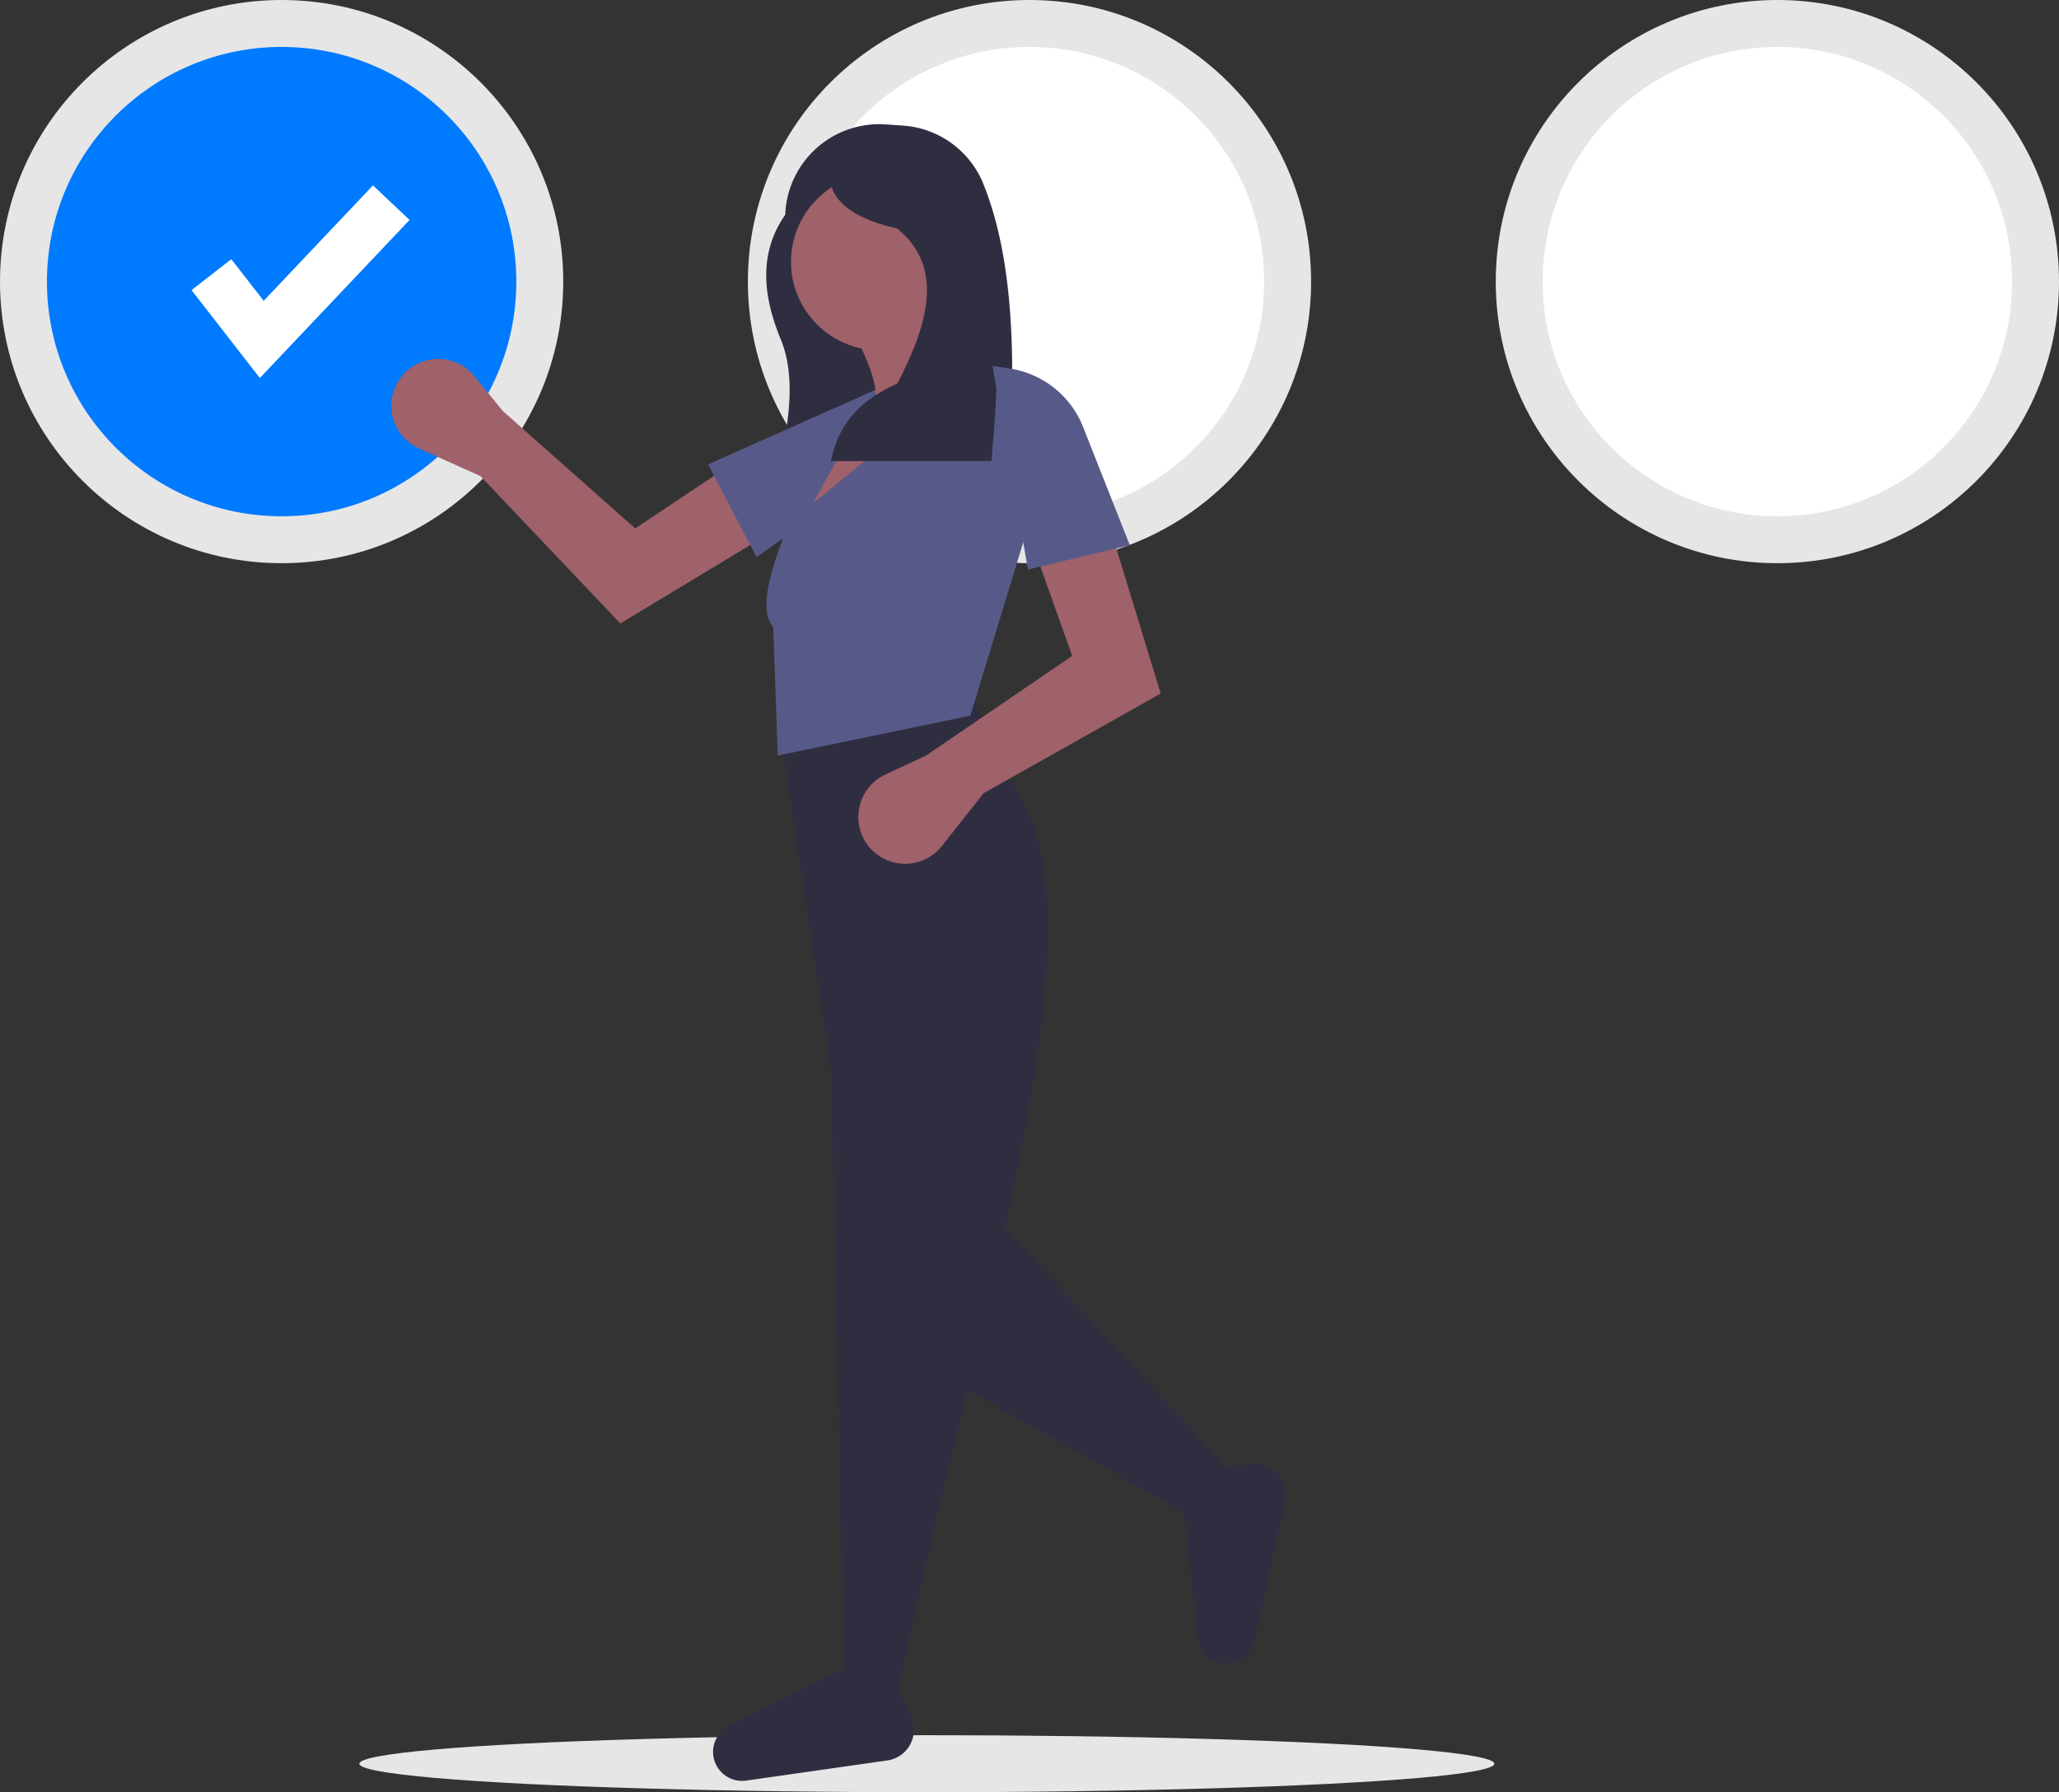 <svg id="undraw_check_boxes_m3d0" xmlns="http://www.w3.org/2000/svg" width="509.698" height="443.695" viewBox="0 0 509.698 443.695">
  <rect x="0" y="0" width="509.698" height="443.695" fill="#333333" stroke="none"/>
  <ellipse id="Ellipse_437" data-name="Ellipse 437" cx="140.484" cy="7.059" rx="140.484" ry="7.059" transform="translate(88.951 429.578)" fill="#e6e6e6"/>
  <ellipse id="Ellipse_438" data-name="Ellipse 438" cx="69.715" cy="69.715" rx="69.715" ry="69.715" transform="translate(0 0)" fill="#e6e6e6"/>
  <ellipse id="Ellipse_439" data-name="Ellipse 439" cx="58.097" cy="58.097" rx="58.097" ry="58.097" transform="translate(11.62 11.62)" fill="#007aff"/>
  <ellipse id="Ellipse_440" data-name="Ellipse 440" cx="69.715" cy="69.715" rx="69.715" ry="69.715" transform="translate(185.134 0)" fill="#e6e6e6"/>
  <ellipse id="Ellipse_441" data-name="Ellipse 441" cx="58.097" cy="58.097" rx="58.097" ry="58.097" transform="translate(196.752 11.62)" fill="#fff"/>
  <ellipse id="Ellipse_442" data-name="Ellipse 442" cx="69.715" cy="69.715" rx="69.715" ry="69.715" transform="translate(370.268 0)" fill="#e6e6e6"/>
  <ellipse id="Ellipse_443" data-name="Ellipse 443" cx="58.097" cy="58.097" rx="58.097" ry="58.097" transform="translate(381.886 11.62)" fill="#fff"/>
  <path id="Path_19083" data-name="Path 19083" d="M84.068,112.7,67.149,90.941,77,83.285l8.014,10.3,27.057-28.577,9.052,8.566Z" transform="translate(-19.741 -19.117)" fill="#fff"/>
  <path id="Path_19084" data-name="Path 19084" d="M511.256,232.484c-4.579-11.057-5.322-21.5,1.133-30.764h0a23.279,23.279,0,0,1,24.842-22.369l4.208.285a23.187,23.187,0,0,1,19.973,14.391c7.847,19.461,8.1,45.327,6.136,73.052H509.982C513.4,254.112,515.156,241.943,511.256,232.484Z" transform="translate(-318.006 -148.552)" fill="#2f2e41"/>
  <path id="Path_19085" data-name="Path 19085" d="M398.275,290.62l-15.205-6.832a11.59,11.59,0,0,1-5.041-16.777h0a11.59,11.59,0,0,1,18.777-1.116l7.027,8.628L436.6,303.576l21.776-14.531,9.868,16.732-35.334,21.328Z" transform="translate(-279.351 -172.759)" fill="#9f616a"/>
  <path id="Path_19086" data-name="Path 19086" d="M499.306,312.893,487.3,289.918l46.757-20.827.4,4.395a23.3,23.3,0,0,1-9.611,21.065Z" transform="translate(-312.011 -174.955)" fill="#575a89"/>
  <path id="Path_19087" data-name="Path 19087" d="M569.132,260.071l-47.687,39.465L518.7,295.7l13.156-23.57,6.029-2.741c1.443-6.121-2.242-14.327-7.125-23.022l23.022-3.289C554.888,250.545,559.956,256.235,569.132,260.071Z" transform="translate(-321.247 -167.308)" fill="#9f616a"/>
  <path id="Path_19088" data-name="Path 19088" d="M402.984,489.211l-7.947,11.779-63.31-35.9,8.781-43.3Z" transform="translate(-97.542 -124.029)" fill="#2f2e41"/>
  <path id="Path_19089" data-name="Path 19089" d="M541.385,629.54,528.5,623.786l-3.29-150.736L512.88,391.1l47.972-9.044,9.866,21.377C594.946,436.69,559.61,538.583,541.385,629.54Z" transform="translate(-319.535 -208.173)" fill="#2f2e41"/>
  <path id="Path_19090" data-name="Path 19090" d="M535.415,727.011l2.643,5.752a7.641,7.641,0,0,1-5.864,10.755l-34.942,4.992a7.181,7.181,0,0,1-7.924-5.14h0a7.181,7.181,0,0,1,3.3-8.183l29.355-14.694Z" transform="translate(-312.533 -307.691)" fill="#2f2e41"/>
  <path id="Path_19091" data-name="Path 19091" d="M664.848,649.681l6.313-.463a7.641,7.641,0,0,1,8.025,9.256l-7.549,34.48a7.181,7.181,0,0,1-7.583,5.624h0a7.18,7.18,0,0,1-6.51-5.952l-3.5-32.642Z" transform="translate(-361.042 -286.724)" fill="#2f2e41"/>
  <ellipse id="Ellipse_444" data-name="Ellipse 444" cx="21.926" cy="21.926" rx="21.926" ry="21.926" transform="translate(195.814 42.883)" fill="#9f616a"/>
  <path id="Path_19092" data-name="Path 19092" d="M558.241,350.418l-47.687,9.866-1.1-31.792c-6.9-7.311,9.209-36.589,14.8-50.428l7.125-2.193L519.322,297.8l42.207-34.533,8.222,2.193,2.193,40.013Z" transform="translate(-318.03 -173.242)" fill="#575a89"/>
  <path id="Path_19093" data-name="Path 19093" d="M571,387.191l-10.342,13.079a11.591,11.591,0,0,1-17.5.788h0a11.59,11.59,0,0,1,3.508-18.48l10.083-4.711L592.92,353.2l-8.781-24.667,18.632-5.48,12.059,39.465Z" transform="translate(-327.502 -190.822)" fill="#9f616a"/>
  <path id="Path_19094" data-name="Path 19094" d="M569.975,265.241h-39.72c1.5-7.508,5.493-14.321,16.437-19.2,7.979-15.25,11.389-29.083,0-38.335-13.008-3-18.047-8.438-16.437-15.921l23.286-3.838C572.686,205.009,572.9,234.122,569.975,265.241Z" transform="translate(-324.555 -151.101)" fill="#2f2e41"/>
  <path id="Path_19095" data-name="Path 19095" d="M621.022,308.44l-25.215,6.029-8.78-50.428,4.36.681a23.3,23.3,0,0,1,18.077,14.466Z" transform="translate(-341.343 -173.472)" fill="#575a89"/>
</svg>

